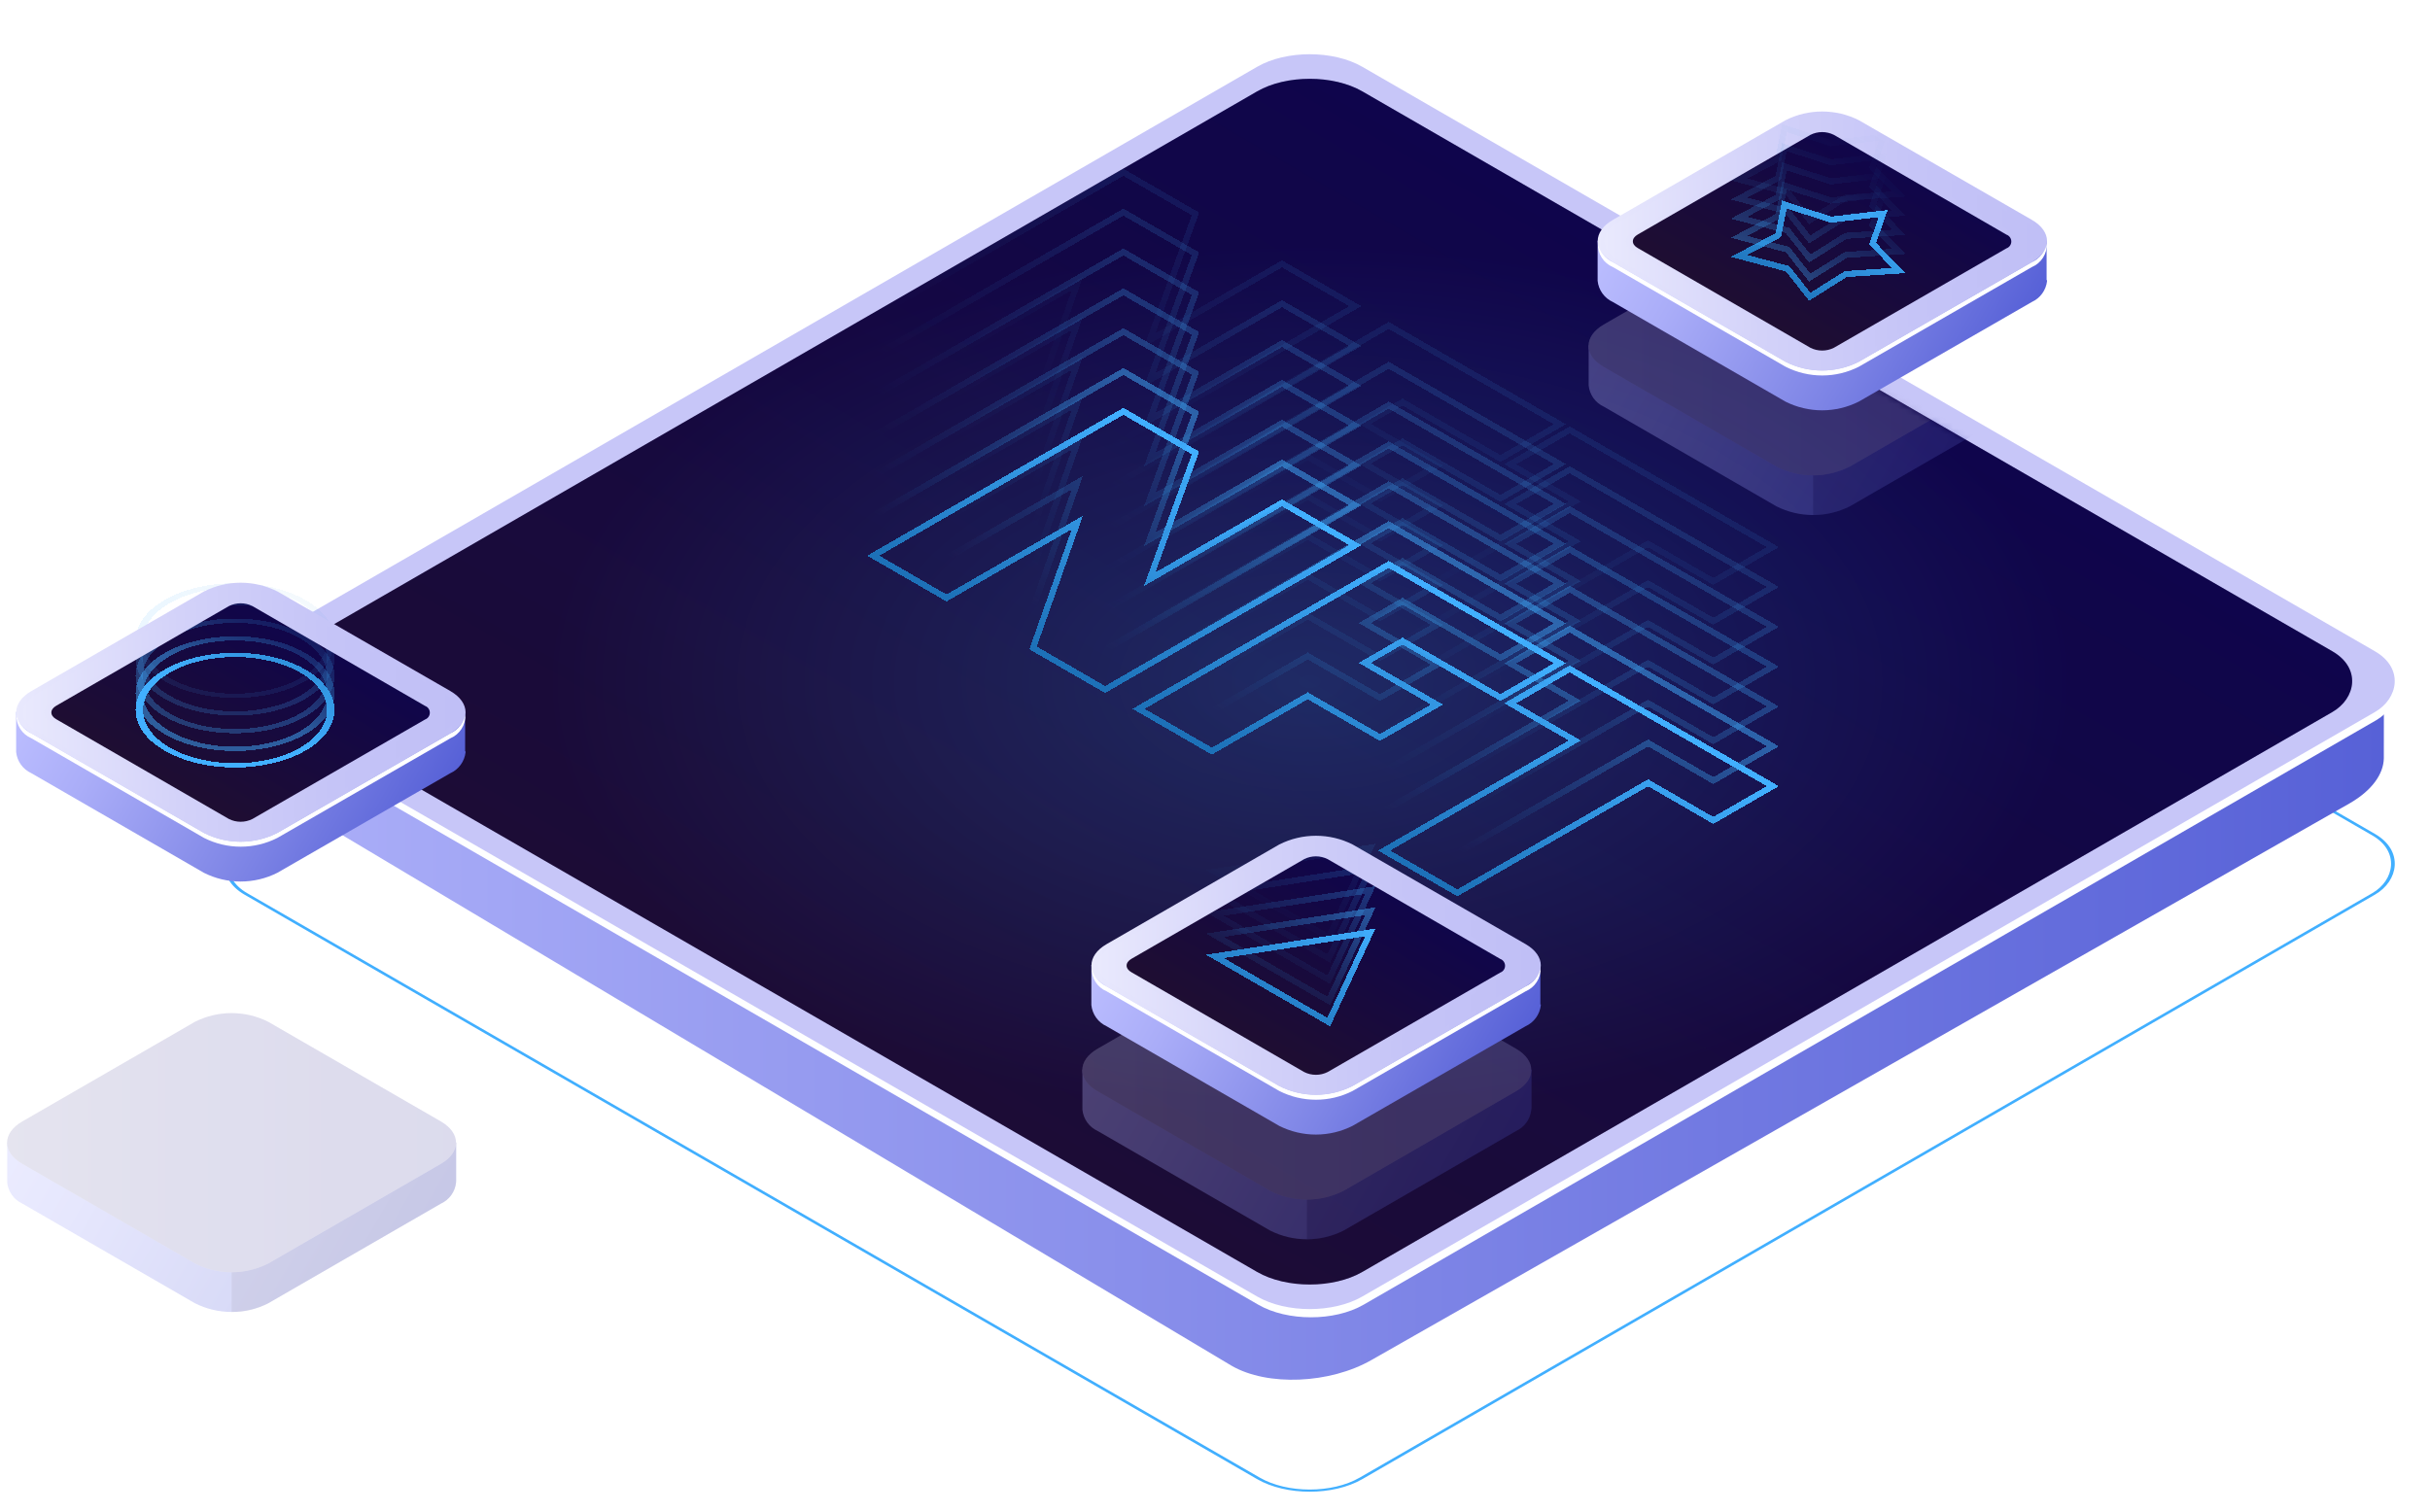 <svg width="400" height="249" viewBox="0 0 400 249" fill="none" xmlns="http://www.w3.org/2000/svg">
<rect x="-1.49012e-08" y="0.25" width="211.978" height="211.978" rx="9.75" transform="matrix(0.866 0.5 -0.866 0.5 215.809 36.194)" stroke="#41AFFF" stroke-width="0.5"/>
<path d="M392.413 112.958L373.39 116.224L255.968 48.443C250.068 45.047 239.779 45.464 232.944 49.392L72.593 106.051L38.964 111.806L38.964 123.734C38.964 125.906 40.23 128.05 42.921 129.489L202.738 224.881C208.623 228.291 218.912 227.859 225.762 223.931L386.787 132.266C390.456 130.151 392.341 127.446 392.399 124.885L392.413 112.958Z" fill="url(#paint0_linear_164_624)"/>
<rect width="212.478" height="212.478" rx="10" transform="matrix(0.866 0.5 -0.866 0.5 215.792 7.354)" fill="#FEFFFF"/>
<rect width="212.478" height="212.478" rx="10" transform="matrix(0.866 0.5 -0.866 0.5 215.593 6)" fill="#C7C6F8"/>
<rect width="204.384" height="204.384" rx="10" transform="matrix(0.866 0.5 -0.866 0.5 215.593 10.047)" fill="url(#paint1_linear_164_624)"/>
<g style="mix-blend-mode:lighten" opacity="0.2">
<rect width="204.384" height="204.384" rx="10" transform="matrix(0.866 0.5 -0.866 0.5 215.593 10.047)" fill="url(#paint2_radial_164_624)"/>
</g>
<g filter="url(#filter0_d_164_624)">
<path d="M181.482 113.282L181.915 113.532L182.348 113.282L222.655 90.011L223.088 89.761L222.655 89.511L211.46 83.047L211.027 82.797L210.594 83.047L189.236 95.378L196.718 74.762L196.786 74.575L196.551 74.44L185.356 67.976L184.923 67.726L184.49 67.976L144.183 91.247L143.75 91.497L144.183 91.747L155.378 98.211L155.811 98.461L156.244 98.211L177.332 86.036L170.119 106.498L170.054 106.684L170.286 106.818L181.482 113.282ZM256.336 109.456L256.769 109.206L256.336 108.956L229.033 93.193L228.6 92.943L228.167 93.193L187.859 116.464L187.426 116.714L187.859 116.964L199.055 123.428L199.488 123.678L199.921 123.428L215.268 114.567L226.716 121.177L227.149 121.427L227.582 121.177L236.1 116.258L236.533 116.008L236.1 115.758L224.652 109.149L230.876 105.556L246.551 114.606L246.984 114.856L247.417 114.606L256.336 109.456ZM291.382 129.69L291.815 129.44L291.382 129.19L258.823 110.392L258.39 110.142L257.957 110.392L249.038 115.542L248.605 115.792L249.038 116.042L259.229 121.926L228.274 139.798L227.841 140.048L228.274 140.298L239.47 146.761L239.903 147.011L240.336 146.761L271.291 128.889L281.597 134.839L282.03 135.089L282.463 134.839L291.382 129.69Z" stroke="url(#paint3_linear_164_624)" shape-rendering="crispEdges"/>
</g>
<g opacity="0.5" filter="url(#filter1_d_164_624)">
<path d="M181.482 106.723L181.915 106.973L182.348 106.723L222.655 83.451L223.088 83.201L222.655 82.951L211.46 76.488L211.027 76.238L210.594 76.488L189.236 88.819L196.718 68.203L196.786 68.016L196.551 67.88L185.356 61.417L184.923 61.167L184.49 61.417L144.183 84.688L143.75 84.938L144.183 85.188L155.378 91.652L155.811 91.902L156.244 91.652L177.332 79.477L170.119 99.939L170.054 100.125L170.286 100.259L181.482 106.723ZM256.336 102.897L256.769 102.647L256.336 102.397L229.033 86.633L228.6 86.383L228.167 86.633L187.859 109.905L187.426 110.155L187.859 110.405L199.055 116.869L199.488 117.119L199.921 116.869L215.268 108.008L226.716 114.617L227.149 114.867L227.582 114.617L236.1 109.699L236.533 109.449L236.1 109.199L224.652 102.59L230.876 98.996L246.551 108.046L246.984 108.296L247.417 108.046L256.336 102.897ZM291.382 123.131L291.815 122.881L291.382 122.631L258.823 103.833L258.39 103.583L257.957 103.833L249.038 108.982L248.605 109.232L249.038 109.482L259.229 115.366L228.274 133.238L227.841 133.488L228.274 133.738L239.47 140.202L239.903 140.452L240.336 140.202L271.291 122.33L281.597 128.28L282.03 128.53L282.463 128.28L291.382 123.131Z" stroke="url(#paint4_linear_164_624)" shape-rendering="crispEdges"/>
</g>
<g opacity="0.3" filter="url(#filter2_d_164_624)">
<path d="M181.482 100.164L181.915 100.414L182.348 100.164L222.655 76.892L223.088 76.642L222.655 76.392L211.46 69.928L211.027 69.678L210.594 69.928L189.236 82.26L196.718 61.644L196.786 61.456L196.551 61.321L185.356 54.857L184.923 54.607L184.49 54.857L144.183 78.129L143.75 78.379L144.183 78.629L155.378 85.093L155.811 85.343L156.244 85.093L177.332 72.918L170.119 93.379L170.054 93.566L170.286 93.7L181.482 100.164ZM256.336 96.338L256.769 96.088L256.336 95.838L229.033 80.074L228.6 79.824L228.167 80.074L187.859 103.346L187.426 103.596L187.859 103.846L199.055 110.309L199.488 110.559L199.921 110.309L215.268 101.449L226.716 108.058L227.149 108.308L227.582 108.058L236.1 103.14L236.533 102.89L236.1 102.64L224.652 96.031L230.876 92.437L246.551 101.487L246.984 101.737L247.417 101.487L256.336 96.338ZM291.382 116.571L291.815 116.321L291.382 116.071L258.823 97.274L258.39 97.024L257.957 97.274L249.038 102.423L248.605 102.673L249.038 102.923L259.229 108.807L228.274 126.679L227.841 126.929L228.274 127.179L239.47 133.643L239.903 133.893L240.336 133.643L271.291 115.771L281.597 121.721L282.03 121.971L282.463 121.721L291.382 116.571Z" stroke="url(#paint5_linear_164_624)" shape-rendering="crispEdges"/>
</g>
<g opacity="0.25" filter="url(#filter3_d_164_624)">
<path d="M181.482 93.604L181.915 93.854L182.348 93.604L222.655 70.333L223.088 70.083L222.655 69.833L211.46 63.369L211.027 63.119L210.594 63.369L189.236 75.7L196.718 55.084L196.786 54.897L196.551 54.762L185.356 48.298L184.923 48.048L184.49 48.298L144.183 71.57L143.75 71.82L144.183 72.07L155.378 78.533L155.811 78.783L156.244 78.533L177.332 66.358L170.119 86.82L170.054 87.006L170.286 87.141L181.482 93.604ZM256.336 89.778L256.769 89.528L256.336 89.278L229.033 73.515L228.6 73.265L228.167 73.515L187.859 96.786L187.426 97.036L187.859 97.286L199.055 103.75L199.488 104L199.921 103.75L215.268 94.889L226.716 101.499L227.149 101.749L227.582 101.499L236.1 96.581L236.533 96.331L236.1 96.081L224.652 89.471L230.876 85.878L246.551 94.928L246.984 95.178L247.417 94.928L256.336 89.778ZM291.382 110.012L291.815 109.762L291.382 109.512L258.823 90.715L258.39 90.465L257.957 90.715L249.038 95.864L248.605 96.114L249.038 96.364L259.229 102.248L228.274 120.12L227.841 120.37L228.274 120.62L239.47 127.084L239.903 127.334L240.336 127.084L271.291 109.212L281.597 115.162L282.03 115.412L282.463 115.162L291.382 110.012Z" stroke="url(#paint6_linear_164_624)" shape-rendering="crispEdges"/>
</g>
<g opacity="0.2" filter="url(#filter4_d_164_624)">
<path d="M181.482 87.045L181.915 87.295L182.348 87.045L222.655 63.774L223.088 63.524L222.655 63.274L211.46 56.81L211.027 56.56L210.594 56.81L189.236 69.141L196.718 48.525L196.786 48.338L196.551 48.203L185.356 41.739L184.923 41.489L184.49 41.739L144.183 65.01L143.75 65.26L144.183 65.51L155.378 71.974L155.811 72.224L156.244 71.974L177.332 59.799L170.119 80.261L170.054 80.447L170.286 80.581L181.482 87.045ZM256.336 83.219L256.769 82.969L256.336 82.719L229.033 66.956L228.6 66.706L228.167 66.956L187.859 90.227L187.426 90.477L187.859 90.727L199.055 97.191L199.488 97.441L199.921 97.191L215.268 88.33L226.716 94.94L227.149 95.19L227.582 94.94L236.1 90.021L236.533 89.771L236.1 89.521L224.652 82.912L230.876 79.319L246.551 88.369L246.984 88.619L247.417 88.369L256.336 83.219ZM291.382 103.453L291.815 103.203L291.382 102.953L258.823 84.155L258.39 83.905L257.957 84.155L249.038 89.305L248.605 89.555L249.038 89.805L259.229 95.689L228.274 113.561L227.841 113.811L228.274 114.061L239.47 120.524L239.903 120.774L240.336 120.524L271.291 102.652L281.597 108.602L282.03 108.852L282.463 108.602L291.382 103.453Z" stroke="url(#paint7_linear_164_624)" shape-rendering="crispEdges"/>
</g>
<g opacity="0.15" filter="url(#filter5_d_164_624)">
<path d="M181.482 80.486L181.915 80.736L182.348 80.486L222.655 57.215L223.088 56.965L222.655 56.715L211.46 50.251L211.027 50.001L210.594 50.251L189.236 62.582L196.718 41.966L196.786 41.779L196.551 41.644L185.356 35.18L184.923 34.93L184.49 35.18L144.183 58.451L143.75 58.701L144.183 58.951L155.378 65.415L155.811 65.665L156.244 65.415L177.332 53.24L170.119 73.702L170.054 73.888L170.286 74.022L181.482 80.486ZM256.336 76.66L256.769 76.41L256.336 76.16L229.033 60.397L228.6 60.147L228.167 60.397L187.859 83.668L187.426 83.918L187.859 84.168L199.055 90.632L199.488 90.882L199.921 90.632L215.268 81.771L226.716 88.381L227.149 88.631L227.582 88.381L236.1 83.462L236.533 83.212L236.1 82.962L224.652 76.353L230.876 72.76L246.551 81.809L246.984 82.059L247.417 81.809L256.336 76.66ZM291.382 96.894L291.815 96.644L291.382 96.394L258.823 77.596L258.39 77.346L257.957 77.596L249.038 82.746L248.605 82.996L249.038 83.246L259.229 89.129L228.274 107.002L227.841 107.252L228.274 107.502L239.47 113.965L239.903 114.215L240.336 113.965L271.291 96.093L281.597 102.043L282.03 102.293L282.463 102.043L291.382 96.894Z" stroke="url(#paint8_linear_164_624)" shape-rendering="crispEdges"/>
</g>
<g opacity="0.1" filter="url(#filter6_d_164_624)">
<path d="M181.482 73.927L181.915 74.177L182.348 73.927L222.655 50.655L223.088 50.405L222.655 50.155L211.46 43.691L211.027 43.441L210.594 43.691L189.236 56.023L196.718 35.407L196.786 35.219L196.551 35.084L185.356 28.62L184.923 28.37L184.49 28.62L144.183 51.892L143.75 52.142L144.183 52.392L155.378 58.855L155.811 59.105L156.244 58.855L177.332 46.681L170.119 67.142L170.054 67.329L170.286 67.463L181.482 73.927ZM256.336 70.101L256.769 69.851L256.336 69.601L229.033 53.837L228.6 53.587L228.167 53.837L187.859 77.109L187.426 77.359L187.859 77.609L199.055 84.072L199.488 84.322L199.921 84.072L215.268 75.212L226.716 81.821L227.149 82.071L227.582 81.821L236.1 76.903L236.533 76.653L236.1 76.403L224.652 69.793L230.876 66.2L246.551 75.25L246.984 75.5L247.417 75.25L256.336 70.101ZM291.382 90.334L291.815 90.084L291.382 89.834L258.823 71.037L258.39 70.787L257.957 71.037L249.038 76.186L248.605 76.436L249.038 76.686L259.229 82.57L228.274 100.442L227.841 100.692L228.274 100.942L239.47 107.406L239.903 107.656L240.336 107.406L271.291 89.534L281.597 95.484L282.03 95.734L282.463 95.484L291.382 90.334Z" stroke="url(#paint9_linear_164_624)" shape-rendering="crispEdges"/>
</g>
<g opacity="0.3">
<path d="M252.083 182.623V176.187L250.301 175.195C249.799 178.227 246.221 180.238 243.232 180.655L222.859 192.566L213.979 195.77L185.603 181.129L186.264 180.756C183.836 179.621 182.528 177.034 181.221 174.664L179.31 175.799L178.175 176.129V182.724C178.25 183.474 178.52 184.191 178.959 184.803C179.398 185.416 179.989 185.903 180.675 186.215L209.08 202.623C210.952 203.566 213.019 204.057 215.115 204.057C217.21 204.057 219.277 203.566 221.149 202.623L249.569 186.215C250.244 185.906 250.827 185.427 251.263 184.825C251.698 184.223 251.971 183.519 252.054 182.781C252.062 182.729 252.062 182.676 252.054 182.623H252.083Z" fill="url(#paint10_linear_164_624)"/>
<path opacity="0.3" d="M243.233 180.655L222.859 192.566L215.129 195.353V204.06C217.23 204.103 219.308 203.609 221.164 202.623L249.583 186.215C250.259 185.906 250.842 185.427 251.278 184.825C251.713 184.223 251.986 183.519 252.069 182.781C252.076 182.729 252.076 182.676 252.069 182.623V176.187L250.431 175.281H250.259C249.727 178.27 246.193 180.238 243.233 180.655Z" fill="#0F054C"/>
<path d="M209.08 196.072L180.661 179.664C177.327 177.753 177.327 174.62 180.661 172.695L209.08 156.287C210.952 155.345 213.019 154.854 215.115 154.854C217.211 154.854 219.277 155.345 221.149 156.287L249.569 172.695C252.888 174.62 252.888 177.753 249.569 179.664L221.164 196.072C219.292 197.023 217.222 197.519 215.122 197.519C213.022 197.519 210.952 197.023 209.08 196.072Z" fill="url(#paint11_linear_164_624)"/>
<g opacity="0.3">
<path d="M209.08 196.072L180.661 179.664C177.327 177.753 177.327 174.62 180.661 172.695L209.08 156.287C210.952 155.345 213.019 154.854 215.115 154.854C217.211 154.854 219.277 155.345 221.149 156.287L249.569 172.695C252.888 174.62 252.888 177.753 249.569 179.664L221.164 196.072C219.292 197.023 217.222 197.519 215.122 197.519C213.022 197.519 210.952 197.023 209.08 196.072Z" fill="#0F054C"/>
</g>
</g>
<rect width="41.477" height="41.477" rx="2" transform="matrix(0.866 0.5 -0.866 0.5 217.005 137.733)" fill="url(#paint12_linear_164_624)"/>
<g filter="url(#filter7_d_164_624)">
<path d="M199.997 157.483L225.569 153.527L218.717 168.291L199.997 157.483Z" stroke="url(#paint13_linear_164_624)" shape-rendering="crispEdges"/>
</g>
<g opacity="0.5" filter="url(#filter8_d_164_624)">
<path d="M199.997 153.995L225.569 150.039L218.717 164.803L199.997 153.995Z" stroke="url(#paint14_linear_164_624)" shape-rendering="crispEdges"/>
</g>
<g opacity="0.3" filter="url(#filter9_d_164_624)">
<path d="M199.997 150.507L225.569 146.551L218.717 161.315L199.997 150.507Z" stroke="url(#paint15_linear_164_624)" shape-rendering="crispEdges"/>
</g>
<g opacity="0.2" filter="url(#filter10_d_164_624)">
<path d="M199.997 147.018L225.569 143.062L218.717 157.826L199.997 147.018Z" stroke="url(#paint16_linear_164_624)" shape-rendering="crispEdges"/>
</g>
<g opacity="0.1" filter="url(#filter11_d_164_624)">
<path d="M199.997 143.53L225.569 139.574L218.717 154.338L199.997 143.53Z" stroke="url(#paint17_linear_164_624)" shape-rendering="crispEdges"/>
</g>
<path d="M253.557 165.382V158.945L251.776 157.954C251.273 160.985 247.695 162.997 244.707 163.414L224.347 175.325L215.454 178.529L187.091 163.888L187.738 163.514C185.31 162.379 184.017 159.793 182.695 157.422L180.784 158.557L179.649 158.888V165.483C179.724 166.232 179.995 166.949 180.433 167.562C180.872 168.174 181.463 168.661 182.149 168.974L210.569 185.382C212.441 186.324 214.507 186.815 216.603 186.815C218.699 186.815 220.766 186.324 222.637 185.382L251.129 168.974C251.807 168.666 252.393 168.188 252.831 167.586C253.269 166.985 253.544 166.28 253.629 165.54V165.382H253.557Z" fill="url(#paint18_linear_164_624)"/>
<path d="M210.568 178.816L182.163 162.422C178.83 160.511 178.83 157.379 182.163 155.454L210.583 139.046C212.455 138.103 214.521 137.612 216.617 137.612C218.713 137.612 220.78 138.103 222.652 139.046L251.129 155.454C254.462 157.379 254.462 160.511 251.129 162.422L222.637 178.816C220.767 179.765 218.7 180.26 216.603 180.26C214.506 180.26 212.438 179.765 210.568 178.816ZM218.542 141.46C217.943 141.159 217.281 141.002 216.61 141.002C215.939 141.002 215.277 141.159 214.678 141.46L186.258 157.868C185.18 158.485 185.18 159.491 186.258 160.095L214.678 176.517C215.277 176.818 215.939 176.975 216.61 176.975C217.281 176.975 217.943 176.818 218.542 176.517L246.962 160.138C247.192 160.054 247.391 159.902 247.531 159.701C247.672 159.501 247.747 159.262 247.747 159.017C247.747 158.772 247.672 158.533 247.531 158.333C247.391 158.132 247.192 157.98 246.962 157.896L218.542 141.46Z" fill="url(#paint19_linear_164_624)"/>
<path d="M251.128 162.422L222.637 178.816C220.767 179.765 218.699 180.26 216.602 180.26C214.505 180.26 212.438 179.765 210.568 178.816L182.163 162.422C181.544 162.132 180.999 161.704 180.571 161.171C180.142 160.638 179.842 160.014 179.692 159.347C179.66 160.169 179.879 160.98 180.321 161.673C180.762 162.367 181.405 162.909 182.163 163.227L210.582 179.635C212.452 180.584 214.52 181.079 216.617 181.079C218.714 181.079 220.781 180.584 222.651 179.635L251.128 163.227C251.886 162.909 252.529 162.367 252.971 161.673C253.412 160.98 253.632 160.169 253.6 159.347C253.451 160.015 253.152 160.64 252.723 161.173C252.294 161.706 251.749 162.134 251.128 162.422Z" fill="white"/>
<path d="M211.373 178.371L182.953 161.962C180.079 160.296 180.079 157.652 182.953 155.928L211.373 139.52C212.992 138.693 214.784 138.261 216.602 138.261C218.421 138.261 220.213 138.693 221.832 139.52L250.252 155.928C253.126 157.595 253.126 160.238 250.252 161.962L221.832 178.371C220.213 179.198 218.421 179.629 216.602 179.629C214.784 179.629 212.992 179.198 211.373 178.371ZM219.332 141.014C218.487 140.582 217.552 140.356 216.602 140.356C215.653 140.356 214.718 140.582 213.873 141.014L185.453 157.422C185.122 157.533 184.834 157.745 184.629 158.029C184.425 158.313 184.315 158.653 184.315 159.003C184.315 159.352 184.425 159.693 184.629 159.976C184.834 160.26 185.122 160.472 185.453 160.583L213.873 176.991C214.722 177.416 215.66 177.637 216.61 177.637C217.56 177.637 218.497 177.416 219.347 176.991L247.766 160.583C248.098 160.472 248.386 160.26 248.59 159.976C248.794 159.693 248.904 159.352 248.904 159.003C248.904 158.653 248.794 158.313 248.59 158.029C248.386 157.745 248.098 157.533 247.766 157.422L219.332 141.014Z" fill="url(#paint20_linear_164_624)"/>
<g opacity="0.3">
<path d="M75.09 194.587V188.15L73.309 187.158C72.806 190.19 69.228 192.202 66.24 192.618L45.866 204.529L36.987 207.733L8.61 193.092L9.271 192.719C6.843 191.584 5.536 188.998 4.228 186.627L2.317 187.762L1.182 188.092V194.687C1.257 195.437 1.528 196.154 1.966 196.766C2.405 197.379 2.997 197.866 3.682 198.179L32.087 214.587C33.959 215.529 36.026 216.02 38.122 216.02C40.218 216.02 42.284 215.529 44.156 214.587L72.576 198.179C73.251 197.869 73.835 197.39 74.27 196.788C74.706 196.187 74.978 195.483 75.061 194.745C75.069 194.692 75.069 194.639 75.061 194.587H75.09Z" fill="url(#paint21_linear_164_624)"/>
<path opacity="0.3" d="M66.24 192.618L45.866 204.529L38.136 207.317V216.023C40.237 216.067 42.315 215.572 44.171 214.587L72.59 198.179C73.265 197.869 73.849 197.39 74.284 196.788C74.72 196.187 74.993 195.483 75.076 194.745C75.083 194.692 75.083 194.639 75.076 194.587V188.15L73.438 187.245H73.266C72.734 190.233 69.2 192.202 66.24 192.618Z" fill="#0F054C"/>
<path d="M32.087 208.035L3.667 191.627C0.334 189.716 0.334 186.584 3.667 184.658L32.087 168.25C33.959 167.308 36.026 166.817 38.122 166.817C40.218 166.817 42.284 167.308 44.156 168.25L72.576 184.658C75.895 186.584 75.895 189.716 72.576 191.627L44.17 208.035C42.299 208.986 40.229 209.482 38.129 209.482C36.029 209.482 33.959 208.986 32.087 208.035Z" fill="url(#paint22_linear_164_624)"/>
<g opacity="0.3">
<path d="M32.087 208.035L3.667 191.627C0.334 189.716 0.334 186.584 3.667 184.658L32.087 168.25C33.959 167.308 36.026 166.817 38.122 166.817C40.218 166.817 42.284 167.308 44.156 168.25L72.576 184.658C75.895 186.584 75.895 189.716 72.576 191.627L44.17 208.035C42.299 208.986 40.229 209.482 38.129 209.482C36.029 209.482 33.959 208.986 32.087 208.035Z" fill="#0F054C"/>
</g>
</g>
<rect width="41.477" height="41.477" rx="2" transform="matrix(0.866 0.5 -0.866 0.5 40.012 96.066)" fill="url(#paint23_linear_164_624)"/>
<g filter="url(#filter12_d_164_624)">
<circle r="12.868" transform="matrix(-0.866 -0.5 0.866 -0.5 38.69 116.923)" stroke="url(#paint24_linear_164_624)" shape-rendering="crispEdges"/>
</g>
<g opacity="0.5" filter="url(#filter13_d_164_624)">
<circle r="12.868" transform="matrix(-0.866 -0.5 0.866 -0.5 38.69 114.205)" stroke="url(#paint25_linear_164_624)" shape-rendering="crispEdges"/>
</g>
<g opacity="0.3" filter="url(#filter14_d_164_624)">
<circle r="12.868" transform="matrix(-0.866 -0.5 0.866 -0.5 38.69 111.294)" stroke="url(#paint26_linear_164_624)" shape-rendering="crispEdges"/>
</g>
<g opacity="0.2" filter="url(#filter15_d_164_624)">
<circle r="12.868" transform="matrix(-0.866 -0.5 0.866 -0.5 38.69 108.383)" stroke="url(#paint27_linear_164_624)" shape-rendering="crispEdges"/>
</g>
<g opacity="0.1" filter="url(#filter16_d_164_624)">
<circle r="12.868" transform="matrix(-0.866 -0.5 0.866 -0.5 38.69 105.472)" stroke="url(#paint28_linear_164_624)" shape-rendering="crispEdges"/>
</g>
<path d="M76.564 123.716V117.279L74.782 116.287C74.279 119.319 70.702 121.33 67.713 121.747L47.354 133.658L38.46 136.862L10.098 122.221L10.745 121.848C8.317 120.713 7.024 118.126 5.702 115.756L3.791 116.891L2.656 117.221V123.816C2.731 124.566 3.001 125.283 3.44 125.895C3.879 126.508 4.47 126.995 5.156 127.307L33.575 143.716C35.447 144.658 37.514 145.149 39.61 145.149C41.706 145.149 43.772 144.658 45.644 143.716L74.136 127.307C74.814 127 75.4 126.522 75.838 125.92C76.276 125.318 76.551 124.613 76.636 123.874V123.716H76.564Z" fill="url(#paint29_linear_164_624)"/>
<path d="M33.575 137.149L5.169 120.756C1.836 118.845 1.836 115.713 5.169 113.787L33.589 97.379C35.461 96.437 37.528 95.946 39.623 95.946C41.719 95.946 43.786 96.437 45.658 97.379L74.135 113.787C77.468 115.713 77.468 118.845 74.135 120.756L45.644 137.149C43.774 138.099 41.706 138.593 39.609 138.593C37.512 138.593 35.445 138.099 33.575 137.149ZM41.549 99.793C40.949 99.492 40.287 99.336 39.616 99.336C38.945 99.336 38.284 99.492 37.684 99.793L9.264 116.201C8.187 116.819 8.187 117.825 9.264 118.428L37.684 134.851C38.284 135.151 38.945 135.308 39.616 135.308C40.287 135.308 40.949 135.151 41.549 134.851L69.968 118.471C70.198 118.388 70.397 118.235 70.538 118.035C70.678 117.834 70.753 117.595 70.753 117.351C70.753 117.106 70.678 116.867 70.538 116.666C70.397 116.466 70.198 116.314 69.968 116.23L41.549 99.793Z" fill="url(#paint30_linear_164_624)"/>
<path d="M74.135 120.756L45.644 137.149C43.774 138.098 41.706 138.593 39.609 138.593C37.512 138.593 35.445 138.098 33.575 137.149L5.17 120.756C4.55 120.466 4.006 120.038 3.578 119.505C3.149 118.972 2.849 118.348 2.698 117.681C2.666 118.502 2.886 119.314 3.327 120.007C3.769 120.7 4.412 121.242 5.17 121.56L33.589 137.968C35.459 138.917 37.527 139.412 39.624 139.412C41.721 139.412 43.788 138.917 45.658 137.968L74.135 121.56C74.893 121.242 75.536 120.7 75.977 120.007C76.419 119.314 76.638 118.502 76.606 117.681C76.458 118.349 76.158 118.974 75.73 119.507C75.301 120.04 74.756 120.467 74.135 120.756Z" fill="white"/>
<path d="M34.38 136.704L5.96 120.296C3.086 118.629 3.086 115.986 5.96 114.261L34.38 97.853C35.999 97.026 37.791 96.595 39.609 96.595C41.428 96.595 43.22 97.026 44.839 97.853L73.259 114.261C76.132 115.928 76.132 118.572 73.259 120.296L44.839 136.704C43.22 137.531 41.428 137.963 39.609 137.963C37.791 137.963 35.999 137.531 34.38 136.704ZM42.339 99.348C41.494 98.915 40.559 98.69 39.609 98.69C38.66 98.69 37.724 98.915 36.88 99.348L8.46 115.756C8.128 115.867 7.84 116.079 7.636 116.363C7.432 116.646 7.322 116.987 7.322 117.336C7.322 117.686 7.432 118.026 7.636 118.31C7.84 118.593 8.128 118.806 8.46 118.917L36.88 135.325C37.729 135.75 38.666 135.971 39.617 135.971C40.567 135.971 41.504 135.75 42.354 135.325L70.773 118.917C71.105 118.806 71.393 118.593 71.597 118.31C71.801 118.026 71.911 117.686 71.911 117.336C71.911 116.987 71.801 116.646 71.597 116.363C71.393 116.079 71.105 115.867 70.773 115.756L42.339 99.348Z" fill="url(#paint31_linear_164_624)"/>
<g opacity="0.3">
<mask id="mask0_164_624" style="mask-type:alpha" maskUnits="userSpaceOnUse" x="258" y="34" width="72" height="57">
<path d="M258.621 34.633L329.023 75.581L301.006 90.667L260.057 66.96L258.621 34.633Z" fill="#D9D9D9"/>
</mask>
<g mask="url(#mask0_164_624)">
<path d="M335.417 63.37V56.934L333.635 55.942C333.132 58.974 329.555 60.985 326.566 61.402L306.193 73.313L297.313 76.517L268.937 61.876L269.598 61.502C267.17 60.367 265.862 57.781 264.555 55.41L262.644 56.546L261.509 56.876V63.471C261.584 64.221 261.854 64.937 262.293 65.55C262.732 66.163 263.323 66.65 264.009 66.962L292.414 83.37C294.286 84.313 296.353 84.804 298.449 84.804C300.544 84.804 302.611 84.313 304.483 83.37L332.903 66.962C333.578 66.653 334.161 66.174 334.597 65.572C335.032 64.97 335.305 64.266 335.388 63.528C335.395 63.476 335.395 63.423 335.388 63.37H335.417Z" fill="url(#paint32_linear_164_624)"/>
<path opacity="0.3" d="M326.566 61.402L306.193 73.313L298.463 76.1V84.807C300.564 84.85 302.641 84.356 304.497 83.37L332.917 66.962C333.592 66.653 334.176 66.174 334.611 65.572C335.047 64.97 335.319 64.266 335.403 63.528C335.41 63.476 335.41 63.423 335.403 63.37V56.934L333.765 56.028H333.592C333.061 59.017 329.526 60.985 326.566 61.402Z" fill="#0F054C"/>
<path d="M292.414 76.819L263.995 60.41C260.661 58.5 260.661 55.367 263.995 53.442L292.414 37.034C294.286 36.092 296.353 35.601 298.449 35.601C300.545 35.601 302.611 36.092 304.483 37.034L332.903 53.442C336.222 55.367 336.222 58.5 332.903 60.41L304.498 76.819C302.626 77.77 300.556 78.266 298.456 78.266C296.356 78.266 294.286 77.77 292.414 76.819Z" fill="url(#paint33_linear_164_624)"/>
<g opacity="0.3">
<path d="M292.414 76.819L263.995 60.41C260.661 58.5 260.661 55.367 263.995 53.442L292.414 37.034C294.286 36.092 296.353 35.601 298.449 35.601C300.545 35.601 302.611 36.092 304.483 37.034L332.903 53.442C336.222 55.367 336.222 58.5 332.903 60.41L304.498 76.819C302.626 77.77 300.556 78.266 298.456 78.266C296.356 78.266 294.286 77.77 292.414 76.819Z" fill="#0F054C"/>
</g>
</g>
</g>
<rect width="41.477" height="41.477" rx="2" transform="matrix(0.866 0.5 -0.866 0.5 300.339 18.48)" fill="url(#paint34_linear_164_624)"/>
<path d="M336.89 46.129V39.692L335.109 38.701C334.606 41.732 331.028 43.744 328.04 44.16L307.68 56.072L298.787 59.276L270.424 44.635L271.071 44.261C268.643 43.126 267.35 40.54 266.028 38.169L264.117 39.304L262.982 39.635V46.23C263.057 46.979 263.328 47.696 263.766 48.309C264.205 48.921 264.796 49.408 265.482 49.721L293.902 66.129C295.774 67.071 297.84 67.562 299.936 67.562C302.032 67.562 304.099 67.071 305.97 66.129L334.462 49.721C335.14 49.413 335.726 48.935 336.164 48.333C336.602 47.731 336.877 47.026 336.962 46.287V46.129H336.89Z" fill="url(#paint35_linear_164_624)"/>
<path d="M293.901 59.563L265.496 43.169C262.163 41.258 262.163 38.126 265.496 36.201L293.916 19.793C295.788 18.85 297.854 18.359 299.95 18.359C302.046 18.359 304.113 18.85 305.985 19.793L334.462 36.201C337.795 38.126 337.795 41.258 334.462 43.169L305.97 59.563C304.1 60.512 302.033 61.007 299.936 61.007C297.839 61.007 295.771 60.512 293.901 59.563ZM301.875 22.206C301.276 21.906 300.614 21.749 299.943 21.749C299.272 21.749 298.61 21.906 298.011 22.206L269.591 38.614C268.513 39.232 268.513 40.238 269.591 40.842L298.011 57.264C298.61 57.565 299.272 57.721 299.943 57.721C300.614 57.721 301.276 57.565 301.875 57.264L330.295 40.885C330.525 40.801 330.724 40.648 330.864 40.448C331.005 40.248 331.08 40.009 331.08 39.764C331.08 39.519 331.005 39.28 330.864 39.08C330.724 38.879 330.525 38.727 330.295 38.643L301.875 22.206Z" fill="url(#paint36_linear_164_624)"/>
<path d="M334.462 43.169L305.971 59.563C304.101 60.512 302.033 61.007 299.936 61.007C297.839 61.007 295.772 60.512 293.902 59.563L265.497 43.169C264.878 42.879 264.333 42.451 263.905 41.918C263.476 41.385 263.176 40.761 263.026 40.094C262.994 40.916 263.213 41.727 263.655 42.42C264.096 43.114 264.739 43.655 265.497 43.974L293.916 60.382C295.786 61.331 297.854 61.825 299.951 61.825C302.048 61.825 304.115 61.331 305.985 60.382L334.462 43.974C335.22 43.655 335.863 43.114 336.304 42.42C336.746 41.727 336.966 40.916 336.934 40.094C336.785 40.762 336.485 41.387 336.057 41.92C335.628 42.453 335.083 42.881 334.462 43.169Z" fill="white"/>
<path d="M294.707 59.117L266.287 42.709C263.413 41.043 263.413 38.399 266.287 36.675L294.707 20.267C296.326 19.439 298.118 19.008 299.936 19.008C301.755 19.008 303.547 19.439 305.166 20.267L333.586 36.675C336.46 38.342 336.46 40.985 333.586 42.709L305.166 59.117C303.547 59.945 301.755 60.376 299.936 60.376C298.118 60.376 296.326 59.945 294.707 59.117ZM302.666 21.761C301.821 21.328 300.886 21.103 299.936 21.103C298.987 21.103 298.052 21.328 297.207 21.761L268.787 38.169C268.456 38.28 268.168 38.492 267.963 38.776C267.759 39.06 267.649 39.4 267.649 39.75C267.649 40.099 267.759 40.44 267.963 40.723C268.168 41.007 268.456 41.219 268.787 41.33L297.207 57.738C298.056 58.163 298.994 58.384 299.944 58.384C300.894 58.384 301.831 58.163 302.681 57.738L331.1 41.33C331.432 41.219 331.72 41.007 331.924 40.723C332.128 40.44 332.238 40.099 332.238 39.75C332.238 39.4 332.128 39.06 331.924 38.776C331.72 38.492 331.432 38.28 331.1 38.169L302.666 21.761Z" fill="url(#paint37_linear_164_624)"/>
<g filter="url(#filter17_d_164_624)">
<path d="M309.988 35.165L308.292 40.003L308.247 40.132L308.359 40.247L312.561 44.546L304.067 45.11L303.841 45.125L303.686 45.222L297.903 48.858L294.349 44.368L294.254 44.248L294.047 44.194L286.271 42.142L292.568 38.803L292.736 38.714L292.762 38.583L293.739 33.679L301.185 36.105L301.384 36.17L301.608 36.143L309.988 35.165Z" stroke="url(#paint38_linear_164_624)" shape-rendering="crispEdges"/>
</g>
<g opacity="0.4" filter="url(#filter18_d_164_624)">
<path d="M309.988 32.017L308.292 36.855L308.247 36.984L308.359 37.099L312.561 41.398L304.067 41.962L303.841 41.977L303.686 42.074L297.903 45.709L294.349 41.22L294.254 41.1L294.047 41.045L286.271 38.993L292.568 35.654L292.736 35.565L292.762 35.435L293.739 30.531L301.185 32.957L301.384 33.021L301.608 32.995L309.988 32.017Z" stroke="url(#paint39_linear_164_624)" shape-rendering="crispEdges"/>
</g>
<g opacity="0.3" filter="url(#filter19_d_164_624)">
<path d="M309.988 28.868L308.292 33.706L308.247 33.836L308.359 33.95L312.561 38.249L304.067 38.814L303.841 38.829L303.686 38.926L297.903 42.561L294.349 38.072L294.254 37.952L294.047 37.897L286.271 35.845L292.568 32.506L292.736 32.417L292.762 32.286L293.739 27.383L301.185 29.808L301.384 29.873L301.608 29.847L309.988 28.868Z" stroke="url(#paint40_linear_164_624)" shape-rendering="crispEdges"/>
</g>
<g opacity="0.2" filter="url(#filter20_d_164_624)">
<path d="M309.988 25.72L308.292 30.558L308.247 30.687L308.359 30.802L312.561 35.101L304.067 35.665L303.841 35.681L303.686 35.778L297.903 39.413L294.349 34.924L294.254 34.804L294.047 34.749L286.271 32.697L292.568 29.358L292.736 29.269L292.762 29.138L293.739 24.234L301.185 26.66L301.384 26.725L301.608 26.699L309.988 25.72Z" stroke="url(#paint41_linear_164_624)" shape-rendering="crispEdges"/>
</g>
<g opacity="0.1" filter="url(#filter21_d_164_624)">
<path d="M309.988 22.572L308.292 27.41L308.247 27.539L308.359 27.654L312.561 31.953L304.067 32.517L303.841 32.532L303.686 32.629L297.903 36.265L294.349 31.776L294.254 31.656L294.047 31.601L286.271 29.549L292.568 26.21L292.736 26.121L292.762 25.99L293.739 21.086L301.185 23.512L301.384 23.577L301.608 23.551L309.988 22.572Z" stroke="url(#paint42_linear_164_624)" shape-rendering="crispEdges"/>
</g>
<defs>
<filter id="filter0_d_164_624" x="122.883" y="47.226" width="189.797" height="120.286" filterUnits="userSpaceOnUse" color-interpolation-filters="sRGB">
<feFlood flood-opacity="0" result="BackgroundImageFix"/>
<feColorMatrix in="SourceAlpha" type="matrix" values="0 0 0 0 0 0 0 0 0 0 0 0 0 0 0 0 0 0 127 0" result="hardAlpha"/>
<feOffset/>
<feGaussianBlur stdDeviation="10"/>
<feComposite in2="hardAlpha" operator="out"/>
<feColorMatrix type="matrix" values="0 0 0 0 0.254 0 0 0 0 0.687 0 0 0 0 1 0 0 0 1 0"/>
<feBlend mode="normal" in2="BackgroundImageFix" result="effect1_dropShadow_164_624"/>
<feBlend mode="normal" in="SourceGraphic" in2="effect1_dropShadow_164_624" result="shape"/>
</filter>
<filter id="filter1_d_164_624" x="122.883" y="40.667" width="189.797" height="120.286" filterUnits="userSpaceOnUse" color-interpolation-filters="sRGB">
<feFlood flood-opacity="0" result="BackgroundImageFix"/>
<feColorMatrix in="SourceAlpha" type="matrix" values="0 0 0 0 0 0 0 0 0 0 0 0 0 0 0 0 0 0 127 0" result="hardAlpha"/>
<feOffset/>
<feGaussianBlur stdDeviation="10"/>
<feComposite in2="hardAlpha" operator="out"/>
<feColorMatrix type="matrix" values="0 0 0 0 0.254 0 0 0 0 0.687 0 0 0 0 1 0 0 0 1 0"/>
<feBlend mode="normal" in2="BackgroundImageFix" result="effect1_dropShadow_164_624"/>
<feBlend mode="normal" in="SourceGraphic" in2="effect1_dropShadow_164_624" result="shape"/>
</filter>
<filter id="filter2_d_164_624" x="122.883" y="34.107" width="189.797" height="120.286" filterUnits="userSpaceOnUse" color-interpolation-filters="sRGB">
<feFlood flood-opacity="0" result="BackgroundImageFix"/>
<feColorMatrix in="SourceAlpha" type="matrix" values="0 0 0 0 0 0 0 0 0 0 0 0 0 0 0 0 0 0 127 0" result="hardAlpha"/>
<feOffset/>
<feGaussianBlur stdDeviation="10"/>
<feComposite in2="hardAlpha" operator="out"/>
<feColorMatrix type="matrix" values="0 0 0 0 0.254 0 0 0 0 0.687 0 0 0 0 1 0 0 0 1 0"/>
<feBlend mode="normal" in2="BackgroundImageFix" result="effect1_dropShadow_164_624"/>
<feBlend mode="normal" in="SourceGraphic" in2="effect1_dropShadow_164_624" result="shape"/>
</filter>
<filter id="filter3_d_164_624" x="122.883" y="27.548" width="189.797" height="120.286" filterUnits="userSpaceOnUse" color-interpolation-filters="sRGB">
<feFlood flood-opacity="0" result="BackgroundImageFix"/>
<feColorMatrix in="SourceAlpha" type="matrix" values="0 0 0 0 0 0 0 0 0 0 0 0 0 0 0 0 0 0 127 0" result="hardAlpha"/>
<feOffset/>
<feGaussianBlur stdDeviation="10"/>
<feComposite in2="hardAlpha" operator="out"/>
<feColorMatrix type="matrix" values="0 0 0 0 0.254 0 0 0 0 0.687 0 0 0 0 1 0 0 0 1 0"/>
<feBlend mode="normal" in2="BackgroundImageFix" result="effect1_dropShadow_164_624"/>
<feBlend mode="normal" in="SourceGraphic" in2="effect1_dropShadow_164_624" result="shape"/>
</filter>
<filter id="filter4_d_164_624" x="122.883" y="20.989" width="189.797" height="120.286" filterUnits="userSpaceOnUse" color-interpolation-filters="sRGB">
<feFlood flood-opacity="0" result="BackgroundImageFix"/>
<feColorMatrix in="SourceAlpha" type="matrix" values="0 0 0 0 0 0 0 0 0 0 0 0 0 0 0 0 0 0 127 0" result="hardAlpha"/>
<feOffset/>
<feGaussianBlur stdDeviation="10"/>
<feComposite in2="hardAlpha" operator="out"/>
<feColorMatrix type="matrix" values="0 0 0 0 0.254 0 0 0 0 0.687 0 0 0 0 1 0 0 0 1 0"/>
<feBlend mode="normal" in2="BackgroundImageFix" result="effect1_dropShadow_164_624"/>
<feBlend mode="normal" in="SourceGraphic" in2="effect1_dropShadow_164_624" result="shape"/>
</filter>
<filter id="filter5_d_164_624" x="122.883" y="14.43" width="189.797" height="120.286" filterUnits="userSpaceOnUse" color-interpolation-filters="sRGB">
<feFlood flood-opacity="0" result="BackgroundImageFix"/>
<feColorMatrix in="SourceAlpha" type="matrix" values="0 0 0 0 0 0 0 0 0 0 0 0 0 0 0 0 0 0 127 0" result="hardAlpha"/>
<feOffset/>
<feGaussianBlur stdDeviation="10"/>
<feComposite in2="hardAlpha" operator="out"/>
<feColorMatrix type="matrix" values="0 0 0 0 0.254 0 0 0 0 0.687 0 0 0 0 1 0 0 0 1 0"/>
<feBlend mode="normal" in2="BackgroundImageFix" result="effect1_dropShadow_164_624"/>
<feBlend mode="normal" in="SourceGraphic" in2="effect1_dropShadow_164_624" result="shape"/>
</filter>
<filter id="filter6_d_164_624" x="122.883" y="7.87" width="189.797" height="120.286" filterUnits="userSpaceOnUse" color-interpolation-filters="sRGB">
<feFlood flood-opacity="0" result="BackgroundImageFix"/>
<feColorMatrix in="SourceAlpha" type="matrix" values="0 0 0 0 0 0 0 0 0 0 0 0 0 0 0 0 0 0 127 0" result="hardAlpha"/>
<feOffset/>
<feGaussianBlur stdDeviation="10"/>
<feComposite in2="hardAlpha" operator="out"/>
<feColorMatrix type="matrix" values="0 0 0 0 0.254 0 0 0 0 0.687 0 0 0 0 1 0 0 0 1 0"/>
<feBlend mode="normal" in2="BackgroundImageFix" result="effect1_dropShadow_164_624"/>
<feBlend mode="normal" in="SourceGraphic" in2="effect1_dropShadow_164_624" result="shape"/>
</filter>
<filter id="filter7_d_164_624" x="178.814" y="133.027" width="67.621" height="55.947" filterUnits="userSpaceOnUse" color-interpolation-filters="sRGB">
<feFlood flood-opacity="0" result="BackgroundImageFix"/>
<feColorMatrix in="SourceAlpha" type="matrix" values="0 0 0 0 0 0 0 0 0 0 0 0 0 0 0 0 0 0 127 0" result="hardAlpha"/>
<feOffset/>
<feGaussianBlur stdDeviation="10"/>
<feComposite in2="hardAlpha" operator="out"/>
<feColorMatrix type="matrix" values="0 0 0 0 0.254 0 0 0 0 0.687 0 0 0 0 1 0 0 0 1 0"/>
<feBlend mode="normal" in2="BackgroundImageFix" result="effect1_dropShadow_164_624"/>
<feBlend mode="normal" in="SourceGraphic" in2="effect1_dropShadow_164_624" result="shape"/>
</filter>
<filter id="filter8_d_164_624" x="178.814" y="129.539" width="67.621" height="55.947" filterUnits="userSpaceOnUse" color-interpolation-filters="sRGB">
<feFlood flood-opacity="0" result="BackgroundImageFix"/>
<feColorMatrix in="SourceAlpha" type="matrix" values="0 0 0 0 0 0 0 0 0 0 0 0 0 0 0 0 0 0 127 0" result="hardAlpha"/>
<feOffset/>
<feGaussianBlur stdDeviation="10"/>
<feComposite in2="hardAlpha" operator="out"/>
<feColorMatrix type="matrix" values="0 0 0 0 0.254 0 0 0 0 0.687 0 0 0 0 1 0 0 0 1 0"/>
<feBlend mode="normal" in2="BackgroundImageFix" result="effect1_dropShadow_164_624"/>
<feBlend mode="normal" in="SourceGraphic" in2="effect1_dropShadow_164_624" result="shape"/>
</filter>
<filter id="filter9_d_164_624" x="178.814" y="126.051" width="67.621" height="55.947" filterUnits="userSpaceOnUse" color-interpolation-filters="sRGB">
<feFlood flood-opacity="0" result="BackgroundImageFix"/>
<feColorMatrix in="SourceAlpha" type="matrix" values="0 0 0 0 0 0 0 0 0 0 0 0 0 0 0 0 0 0 127 0" result="hardAlpha"/>
<feOffset/>
<feGaussianBlur stdDeviation="10"/>
<feComposite in2="hardAlpha" operator="out"/>
<feColorMatrix type="matrix" values="0 0 0 0 0.254 0 0 0 0 0.687 0 0 0 0 1 0 0 0 1 0"/>
<feBlend mode="normal" in2="BackgroundImageFix" result="effect1_dropShadow_164_624"/>
<feBlend mode="normal" in="SourceGraphic" in2="effect1_dropShadow_164_624" result="shape"/>
</filter>
<filter id="filter10_d_164_624" x="178.814" y="122.562" width="67.621" height="55.947" filterUnits="userSpaceOnUse" color-interpolation-filters="sRGB">
<feFlood flood-opacity="0" result="BackgroundImageFix"/>
<feColorMatrix in="SourceAlpha" type="matrix" values="0 0 0 0 0 0 0 0 0 0 0 0 0 0 0 0 0 0 127 0" result="hardAlpha"/>
<feOffset/>
<feGaussianBlur stdDeviation="10"/>
<feComposite in2="hardAlpha" operator="out"/>
<feColorMatrix type="matrix" values="0 0 0 0 0.254 0 0 0 0 0.687 0 0 0 0 1 0 0 0 1 0"/>
<feBlend mode="normal" in2="BackgroundImageFix" result="effect1_dropShadow_164_624"/>
<feBlend mode="normal" in="SourceGraphic" in2="effect1_dropShadow_164_624" result="shape"/>
</filter>
<filter id="filter11_d_164_624" x="178.814" y="119.074" width="67.621" height="55.947" filterUnits="userSpaceOnUse" color-interpolation-filters="sRGB">
<feFlood flood-opacity="0" result="BackgroundImageFix"/>
<feColorMatrix in="SourceAlpha" type="matrix" values="0 0 0 0 0 0 0 0 0 0 0 0 0 0 0 0 0 0 127 0" result="hardAlpha"/>
<feOffset/>
<feGaussianBlur stdDeviation="10"/>
<feComposite in2="hardAlpha" operator="out"/>
<feColorMatrix type="matrix" values="0 0 0 0 0.254 0 0 0 0 0.687 0 0 0 0 1 0 0 0 1 0"/>
<feBlend mode="normal" in2="BackgroundImageFix" result="effect1_dropShadow_164_624"/>
<feBlend mode="normal" in="SourceGraphic" in2="effect1_dropShadow_164_624" result="shape"/>
</filter>
<filter id="filter12_d_164_624" x="2.317" y="87.471" width="72.744" height="58.905" filterUnits="userSpaceOnUse" color-interpolation-filters="sRGB">
<feFlood flood-opacity="0" result="BackgroundImageFix"/>
<feColorMatrix in="SourceAlpha" type="matrix" values="0 0 0 0 0 0 0 0 0 0 0 0 0 0 0 0 0 0 127 0" result="hardAlpha"/>
<feOffset/>
<feGaussianBlur stdDeviation="10"/>
<feComposite in2="hardAlpha" operator="out"/>
<feColorMatrix type="matrix" values="0 0 0 0 0.254 0 0 0 0 0.687 0 0 0 0 1 0 0 0 1 0"/>
<feBlend mode="normal" in2="BackgroundImageFix" result="effect1_dropShadow_164_624"/>
<feBlend mode="normal" in="SourceGraphic" in2="effect1_dropShadow_164_624" result="shape"/>
</filter>
<filter id="filter13_d_164_624" x="2.317" y="84.752" width="72.744" height="58.905" filterUnits="userSpaceOnUse" color-interpolation-filters="sRGB">
<feFlood flood-opacity="0" result="BackgroundImageFix"/>
<feColorMatrix in="SourceAlpha" type="matrix" values="0 0 0 0 0 0 0 0 0 0 0 0 0 0 0 0 0 0 127 0" result="hardAlpha"/>
<feOffset/>
<feGaussianBlur stdDeviation="10"/>
<feComposite in2="hardAlpha" operator="out"/>
<feColorMatrix type="matrix" values="0 0 0 0 0.254 0 0 0 0 0.687 0 0 0 0 1 0 0 0 1 0"/>
<feBlend mode="normal" in2="BackgroundImageFix" result="effect1_dropShadow_164_624"/>
<feBlend mode="normal" in="SourceGraphic" in2="effect1_dropShadow_164_624" result="shape"/>
</filter>
<filter id="filter14_d_164_624" x="2.317" y="81.841" width="72.744" height="58.905" filterUnits="userSpaceOnUse" color-interpolation-filters="sRGB">
<feFlood flood-opacity="0" result="BackgroundImageFix"/>
<feColorMatrix in="SourceAlpha" type="matrix" values="0 0 0 0 0 0 0 0 0 0 0 0 0 0 0 0 0 0 127 0" result="hardAlpha"/>
<feOffset/>
<feGaussianBlur stdDeviation="10"/>
<feComposite in2="hardAlpha" operator="out"/>
<feColorMatrix type="matrix" values="0 0 0 0 0.254 0 0 0 0 0.687 0 0 0 0 1 0 0 0 1 0"/>
<feBlend mode="normal" in2="BackgroundImageFix" result="effect1_dropShadow_164_624"/>
<feBlend mode="normal" in="SourceGraphic" in2="effect1_dropShadow_164_624" result="shape"/>
</filter>
<filter id="filter15_d_164_624" x="2.317" y="78.931" width="72.744" height="58.905" filterUnits="userSpaceOnUse" color-interpolation-filters="sRGB">
<feFlood flood-opacity="0" result="BackgroundImageFix"/>
<feColorMatrix in="SourceAlpha" type="matrix" values="0 0 0 0 0 0 0 0 0 0 0 0 0 0 0 0 0 0 127 0" result="hardAlpha"/>
<feOffset/>
<feGaussianBlur stdDeviation="10"/>
<feComposite in2="hardAlpha" operator="out"/>
<feColorMatrix type="matrix" values="0 0 0 0 0.254 0 0 0 0 0.687 0 0 0 0 1 0 0 0 1 0"/>
<feBlend mode="normal" in2="BackgroundImageFix" result="effect1_dropShadow_164_624"/>
<feBlend mode="normal" in="SourceGraphic" in2="effect1_dropShadow_164_624" result="shape"/>
</filter>
<filter id="filter16_d_164_624" x="2.317" y="76.02" width="72.744" height="58.905" filterUnits="userSpaceOnUse" color-interpolation-filters="sRGB">
<feFlood flood-opacity="0" result="BackgroundImageFix"/>
<feColorMatrix in="SourceAlpha" type="matrix" values="0 0 0 0 0 0 0 0 0 0 0 0 0 0 0 0 0 0 127 0" result="hardAlpha"/>
<feOffset/>
<feGaussianBlur stdDeviation="10"/>
<feComposite in2="hardAlpha" operator="out"/>
<feColorMatrix type="matrix" values="0 0 0 0 0.254 0 0 0 0 0.687 0 0 0 0 1 0 0 0 1 0"/>
<feBlend mode="normal" in2="BackgroundImageFix" result="effect1_dropShadow_164_624"/>
<feBlend mode="normal" in="SourceGraphic" in2="effect1_dropShadow_164_624" result="shape"/>
</filter>
<filter id="filter17_d_164_624" x="265.177" y="13.109" width="68.371" height="56.38" filterUnits="userSpaceOnUse" color-interpolation-filters="sRGB">
<feFlood flood-opacity="0" result="BackgroundImageFix"/>
<feColorMatrix in="SourceAlpha" type="matrix" values="0 0 0 0 0 0 0 0 0 0 0 0 0 0 0 0 0 0 127 0" result="hardAlpha"/>
<feOffset/>
<feGaussianBlur stdDeviation="10"/>
<feComposite in2="hardAlpha" operator="out"/>
<feColorMatrix type="matrix" values="0 0 0 0 0.254 0 0 0 0 0.687 0 0 0 0 1 0 0 0 1 0"/>
<feBlend mode="normal" in2="BackgroundImageFix" result="effect1_dropShadow_164_624"/>
<feBlend mode="normal" in="SourceGraphic" in2="effect1_dropShadow_164_624" result="shape"/>
</filter>
<filter id="filter18_d_164_624" x="265.177" y="9.961" width="68.371" height="56.38" filterUnits="userSpaceOnUse" color-interpolation-filters="sRGB">
<feFlood flood-opacity="0" result="BackgroundImageFix"/>
<feColorMatrix in="SourceAlpha" type="matrix" values="0 0 0 0 0 0 0 0 0 0 0 0 0 0 0 0 0 0 127 0" result="hardAlpha"/>
<feOffset/>
<feGaussianBlur stdDeviation="10"/>
<feComposite in2="hardAlpha" operator="out"/>
<feColorMatrix type="matrix" values="0 0 0 0 0.254 0 0 0 0 0.687 0 0 0 0 1 0 0 0 1 0"/>
<feBlend mode="normal" in2="BackgroundImageFix" result="effect1_dropShadow_164_624"/>
<feBlend mode="normal" in="SourceGraphic" in2="effect1_dropShadow_164_624" result="shape"/>
</filter>
<filter id="filter19_d_164_624" x="265.177" y="6.813" width="68.371" height="56.38" filterUnits="userSpaceOnUse" color-interpolation-filters="sRGB">
<feFlood flood-opacity="0" result="BackgroundImageFix"/>
<feColorMatrix in="SourceAlpha" type="matrix" values="0 0 0 0 0 0 0 0 0 0 0 0 0 0 0 0 0 0 127 0" result="hardAlpha"/>
<feOffset/>
<feGaussianBlur stdDeviation="10"/>
<feComposite in2="hardAlpha" operator="out"/>
<feColorMatrix type="matrix" values="0 0 0 0 0.254 0 0 0 0 0.687 0 0 0 0 1 0 0 0 1 0"/>
<feBlend mode="normal" in2="BackgroundImageFix" result="effect1_dropShadow_164_624"/>
<feBlend mode="normal" in="SourceGraphic" in2="effect1_dropShadow_164_624" result="shape"/>
</filter>
<filter id="filter20_d_164_624" x="265.177" y="3.665" width="68.371" height="56.38" filterUnits="userSpaceOnUse" color-interpolation-filters="sRGB">
<feFlood flood-opacity="0" result="BackgroundImageFix"/>
<feColorMatrix in="SourceAlpha" type="matrix" values="0 0 0 0 0 0 0 0 0 0 0 0 0 0 0 0 0 0 127 0" result="hardAlpha"/>
<feOffset/>
<feGaussianBlur stdDeviation="10"/>
<feComposite in2="hardAlpha" operator="out"/>
<feColorMatrix type="matrix" values="0 0 0 0 0.254 0 0 0 0 0.687 0 0 0 0 1 0 0 0 1 0"/>
<feBlend mode="normal" in2="BackgroundImageFix" result="effect1_dropShadow_164_624"/>
<feBlend mode="normal" in="SourceGraphic" in2="effect1_dropShadow_164_624" result="shape"/>
</filter>
<filter id="filter21_d_164_624" x="265.177" y="0.516" width="68.371" height="56.38" filterUnits="userSpaceOnUse" color-interpolation-filters="sRGB">
<feFlood flood-opacity="0" result="BackgroundImageFix"/>
<feColorMatrix in="SourceAlpha" type="matrix" values="0 0 0 0 0 0 0 0 0 0 0 0 0 0 0 0 0 0 127 0" result="hardAlpha"/>
<feOffset/>
<feGaussianBlur stdDeviation="10"/>
<feComposite in2="hardAlpha" operator="out"/>
<feColorMatrix type="matrix" values="0 0 0 0 0.254 0 0 0 0 0.687 0 0 0 0 1 0 0 0 1 0"/>
<feBlend mode="normal" in2="BackgroundImageFix" result="effect1_dropShadow_164_624"/>
<feBlend mode="normal" in="SourceGraphic" in2="effect1_dropShadow_164_624" result="shape"/>
</filter>
<linearGradient id="paint0_linear_164_624" x1="-25.31" y1="164.711" x2="392.416" y2="164.711" gradientUnits="userSpaceOnUse">
<stop stop-color="#BCBEFF"/>
<stop offset="1" stop-color="#5761D7"/>
</linearGradient>
<linearGradient id="paint1_linear_164_624" x1="102.192" y1="0" x2="102.192" y2="204.384" gradientUnits="userSpaceOnUse">
<stop stop-color="#0F054C"/>
<stop offset="1" stop-color="#1F0E31"/>
</linearGradient>
<radialGradient id="paint2_radial_164_624" cx="0" cy="0" r="1" gradientUnits="userSpaceOnUse" gradientTransform="translate(102.192 102.192) rotate(90) scale(102.192)">
<stop stop-color="#41AFFF"/>
<stop offset="1" stop-color="#0F054C"/>
</radialGradient>
<linearGradient id="paint3_linear_164_624" x1="237.936" y1="98.833" x2="217.782" y2="133.74" gradientUnits="userSpaceOnUse">
<stop stop-color="#41AFFF"/>
<stop offset="1" stop-color="#1D71B8"/>
</linearGradient>
<linearGradient id="paint4_linear_164_624" x1="237.936" y1="92.274" x2="217.782" y2="127.181" gradientUnits="userSpaceOnUse">
<stop stop-color="#41AFFF"/>
<stop offset="1" stop-color="#1D71B8" stop-opacity="0"/>
</linearGradient>
<linearGradient id="paint5_linear_164_624" x1="237.936" y1="85.714" x2="217.782" y2="120.622" gradientUnits="userSpaceOnUse">
<stop stop-color="#41AFFF"/>
<stop offset="1" stop-color="#1D71B8" stop-opacity="0"/>
</linearGradient>
<linearGradient id="paint6_linear_164_624" x1="237.936" y1="79.155" x2="217.782" y2="114.062" gradientUnits="userSpaceOnUse">
<stop stop-color="#41AFFF"/>
<stop offset="1" stop-color="#1D71B8" stop-opacity="0"/>
</linearGradient>
<linearGradient id="paint7_linear_164_624" x1="237.936" y1="72.596" x2="217.782" y2="107.503" gradientUnits="userSpaceOnUse">
<stop stop-color="#41AFFF"/>
<stop offset="1" stop-color="#1D71B8" stop-opacity="0"/>
</linearGradient>
<linearGradient id="paint8_linear_164_624" x1="237.936" y1="66.037" x2="217.782" y2="100.944" gradientUnits="userSpaceOnUse">
<stop stop-color="#41AFFF"/>
<stop offset="1" stop-color="#1D71B8" stop-opacity="0"/>
</linearGradient>
<linearGradient id="paint9_linear_164_624" x1="237.936" y1="59.477" x2="217.782" y2="94.385" gradientUnits="userSpaceOnUse">
<stop stop-color="#41AFFF"/>
<stop offset="1" stop-color="#1D71B8" stop-opacity="0"/>
</linearGradient>
<linearGradient id="paint10_linear_164_624" x1="185.531" y1="163.385" x2="244.166" y2="197.235" gradientUnits="userSpaceOnUse">
<stop stop-color="#BCBEFF"/>
<stop offset="0.23" stop-color="#AAADF8"/>
<stop offset="0.68" stop-color="#7C83E5"/>
<stop offset="1" stop-color="#5761D7"/>
</linearGradient>
<linearGradient id="paint11_linear_164_624" x1="178.175" y1="176.187" x2="252.083" y2="176.187" gradientUnits="userSpaceOnUse">
<stop stop-color="#E9E9FD"/>
<stop offset="0.36" stop-color="#D3D2F9"/>
<stop offset="0.71" stop-color="#C5C4F7"/>
<stop offset="1" stop-color="#C0BFF6"/>
</linearGradient>
<linearGradient id="paint12_linear_164_624" x1="20.738" y1="0" x2="20.738" y2="41.477" gradientUnits="userSpaceOnUse">
<stop stop-color="#0F054C"/>
<stop offset="1" stop-color="#1F0E31"/>
</linearGradient>
<linearGradient id="paint13_linear_164_624" x1="226.435" y1="153.027" x2="214.761" y2="173.247" gradientUnits="userSpaceOnUse">
<stop stop-color="#41AFFF"/>
<stop offset="1" stop-color="#1D71B8"/>
</linearGradient>
<linearGradient id="paint14_linear_164_624" x1="226.435" y1="149.539" x2="214.761" y2="169.759" gradientUnits="userSpaceOnUse">
<stop stop-color="#41AFFF"/>
<stop offset="1" stop-color="#1D71B8" stop-opacity="0"/>
</linearGradient>
<linearGradient id="paint15_linear_164_624" x1="226.435" y1="146.051" x2="214.761" y2="166.271" gradientUnits="userSpaceOnUse">
<stop stop-color="#41AFFF"/>
<stop offset="1" stop-color="#1D71B8" stop-opacity="0"/>
</linearGradient>
<linearGradient id="paint16_linear_164_624" x1="226.435" y1="142.562" x2="214.761" y2="162.782" gradientUnits="userSpaceOnUse">
<stop stop-color="#41AFFF"/>
<stop offset="1" stop-color="#1D71B8" stop-opacity="0"/>
</linearGradient>
<linearGradient id="paint17_linear_164_624" x1="226.435" y1="139.074" x2="214.761" y2="159.294" gradientUnits="userSpaceOnUse">
<stop stop-color="#41AFFF"/>
<stop offset="1" stop-color="#1D71B8" stop-opacity="0"/>
</linearGradient>
<linearGradient id="paint18_linear_164_624" x1="187.005" y1="146.143" x2="245.64" y2="179.994" gradientUnits="userSpaceOnUse">
<stop stop-color="#BCBEFF"/>
<stop offset="0.23" stop-color="#AAADF8"/>
<stop offset="0.68" stop-color="#7C83E5"/>
<stop offset="1" stop-color="#5761D7"/>
</linearGradient>
<linearGradient id="paint19_linear_164_624" x1="179.649" y1="158.945" x2="253.557" y2="158.945" gradientUnits="userSpaceOnUse">
<stop stop-color="#E9E9FD"/>
<stop offset="0.36" stop-color="#D3D2F9"/>
<stop offset="0.71" stop-color="#C5C4F7"/>
<stop offset="1" stop-color="#C0BFF6"/>
</linearGradient>
<linearGradient id="paint20_linear_164_624" x1="180.783" y1="158.945" x2="252.422" y2="158.945" gradientUnits="userSpaceOnUse">
<stop stop-color="#E9E9FD"/>
<stop offset="0.36" stop-color="#D3D2F9"/>
<stop offset="0.71" stop-color="#C5C4F7"/>
<stop offset="1" stop-color="#C0BFF6"/>
</linearGradient>
<linearGradient id="paint21_linear_164_624" x1="8.538" y1="175.348" x2="67.174" y2="209.199" gradientUnits="userSpaceOnUse">
<stop stop-color="#BCBEFF"/>
<stop offset="0.23" stop-color="#AAADF8"/>
<stop offset="0.68" stop-color="#7C83E5"/>
<stop offset="1" stop-color="#5761D7"/>
</linearGradient>
<linearGradient id="paint22_linear_164_624" x1="1.182" y1="188.15" x2="75.09" y2="188.15" gradientUnits="userSpaceOnUse">
<stop stop-color="#E9E9FD"/>
<stop offset="0.36" stop-color="#D3D2F9"/>
<stop offset="0.71" stop-color="#C5C4F7"/>
<stop offset="1" stop-color="#C0BFF6"/>
</linearGradient>
<linearGradient id="paint23_linear_164_624" x1="20.738" y1="0" x2="20.738" y2="41.477" gradientUnits="userSpaceOnUse">
<stop stop-color="#0F054C"/>
<stop offset="1" stop-color="#1F0E31"/>
</linearGradient>
<linearGradient id="paint24_linear_164_624" x1="13.368" y1="0" x2="13.368" y2="26.736" gradientUnits="userSpaceOnUse">
<stop stop-color="#41AFFF"/>
<stop offset="1" stop-color="#1D71B8"/>
</linearGradient>
<linearGradient id="paint25_linear_164_624" x1="13.368" y1="0" x2="13.368" y2="26.736" gradientUnits="userSpaceOnUse">
<stop stop-color="#41AFFF"/>
<stop offset="1" stop-color="#1D71B8" stop-opacity="0"/>
</linearGradient>
<linearGradient id="paint26_linear_164_624" x1="13.368" y1="0" x2="13.368" y2="26.736" gradientUnits="userSpaceOnUse">
<stop stop-color="#41AFFF"/>
<stop offset="1" stop-color="#1D71B8" stop-opacity="0"/>
</linearGradient>
<linearGradient id="paint27_linear_164_624" x1="13.368" y1="0" x2="13.368" y2="26.736" gradientUnits="userSpaceOnUse">
<stop stop-color="#41AFFF"/>
<stop offset="1" stop-color="#1D71B8" stop-opacity="0"/>
</linearGradient>
<linearGradient id="paint28_linear_164_624" x1="13.368" y1="0" x2="13.368" y2="26.736" gradientUnits="userSpaceOnUse">
<stop stop-color="#41AFFF"/>
<stop offset="1" stop-color="#1D71B8" stop-opacity="0"/>
</linearGradient>
<linearGradient id="paint29_linear_164_624" x1="10.012" y1="104.477" x2="68.647" y2="138.328" gradientUnits="userSpaceOnUse">
<stop stop-color="#BCBEFF"/>
<stop offset="0.23" stop-color="#AAADF8"/>
<stop offset="0.68" stop-color="#7C83E5"/>
<stop offset="1" stop-color="#5761D7"/>
</linearGradient>
<linearGradient id="paint30_linear_164_624" x1="2.655" y1="117.279" x2="76.563" y2="117.279" gradientUnits="userSpaceOnUse">
<stop stop-color="#E9E9FD"/>
<stop offset="0.36" stop-color="#D3D2F9"/>
<stop offset="0.71" stop-color="#C5C4F7"/>
<stop offset="1" stop-color="#C0BFF6"/>
</linearGradient>
<linearGradient id="paint31_linear_164_624" x1="3.79" y1="117.279" x2="75.428" y2="117.279" gradientUnits="userSpaceOnUse">
<stop stop-color="#E9E9FD"/>
<stop offset="0.36" stop-color="#D3D2F9"/>
<stop offset="0.71" stop-color="#C5C4F7"/>
<stop offset="1" stop-color="#C0BFF6"/>
</linearGradient>
<linearGradient id="paint32_linear_164_624" x1="268.865" y1="44.132" x2="327.5" y2="77.982" gradientUnits="userSpaceOnUse">
<stop stop-color="#BCBEFF"/>
<stop offset="0.23" stop-color="#AAADF8"/>
<stop offset="0.68" stop-color="#7C83E5"/>
<stop offset="1" stop-color="#5761D7"/>
</linearGradient>
<linearGradient id="paint33_linear_164_624" x1="261.509" y1="56.934" x2="335.417" y2="56.934" gradientUnits="userSpaceOnUse">
<stop stop-color="#E9E9FD"/>
<stop offset="0.36" stop-color="#D3D2F9"/>
<stop offset="0.71" stop-color="#C5C4F7"/>
<stop offset="1" stop-color="#C0BFF6"/>
</linearGradient>
<linearGradient id="paint34_linear_164_624" x1="20.738" y1="0" x2="20.738" y2="41.477" gradientUnits="userSpaceOnUse">
<stop stop-color="#0F054C"/>
<stop offset="1" stop-color="#1F0E31"/>
</linearGradient>
<linearGradient id="paint35_linear_164_624" x1="270.338" y1="26.89" x2="328.973" y2="60.741" gradientUnits="userSpaceOnUse">
<stop stop-color="#BCBEFF"/>
<stop offset="0.23" stop-color="#AAADF8"/>
<stop offset="0.68" stop-color="#7C83E5"/>
<stop offset="1" stop-color="#5761D7"/>
</linearGradient>
<linearGradient id="paint36_linear_164_624" x1="262.982" y1="39.692" x2="336.89" y2="39.692" gradientUnits="userSpaceOnUse">
<stop stop-color="#E9E9FD"/>
<stop offset="0.36" stop-color="#D3D2F9"/>
<stop offset="0.71" stop-color="#C5C4F7"/>
<stop offset="1" stop-color="#C0BFF6"/>
</linearGradient>
<linearGradient id="paint37_linear_164_624" x1="264.117" y1="39.692" x2="335.756" y2="39.692" gradientUnits="userSpaceOnUse">
<stop stop-color="#E9E9FD"/>
<stop offset="0.36" stop-color="#D3D2F9"/>
<stop offset="0.71" stop-color="#C5C4F7"/>
<stop offset="1" stop-color="#C0BFF6"/>
</linearGradient>
<linearGradient id="paint38_linear_164_624" x1="310.771" y1="34.712" x2="300.092" y2="53.208" gradientUnits="userSpaceOnUse">
<stop stop-color="#41AFFF"/>
<stop offset="1" stop-color="#1D71B8"/>
</linearGradient>
<linearGradient id="paint39_linear_164_624" x1="310.771" y1="31.564" x2="300.092" y2="50.06" gradientUnits="userSpaceOnUse">
<stop stop-color="#1D71B8" stop-opacity="0"/>
<stop offset="1" stop-color="#41AFFF"/>
</linearGradient>
<linearGradient id="paint40_linear_164_624" x1="310.771" y1="28.416" x2="300.092" y2="46.912" gradientUnits="userSpaceOnUse">
<stop stop-color="#1D71B8" stop-opacity="0"/>
<stop offset="1" stop-color="#41AFFF"/>
</linearGradient>
<linearGradient id="paint41_linear_164_624" x1="310.771" y1="25.268" x2="300.092" y2="43.764" gradientUnits="userSpaceOnUse">
<stop stop-color="#1D71B8" stop-opacity="0"/>
<stop offset="1" stop-color="#41AFFF"/>
</linearGradient>
<linearGradient id="paint42_linear_164_624" x1="310.771" y1="22.12" x2="300.092" y2="40.615" gradientUnits="userSpaceOnUse">
<stop stop-color="#1D71B8" stop-opacity="0"/>
<stop offset="1" stop-color="#41AFFF"/>
</linearGradient>
</defs>
</svg>
